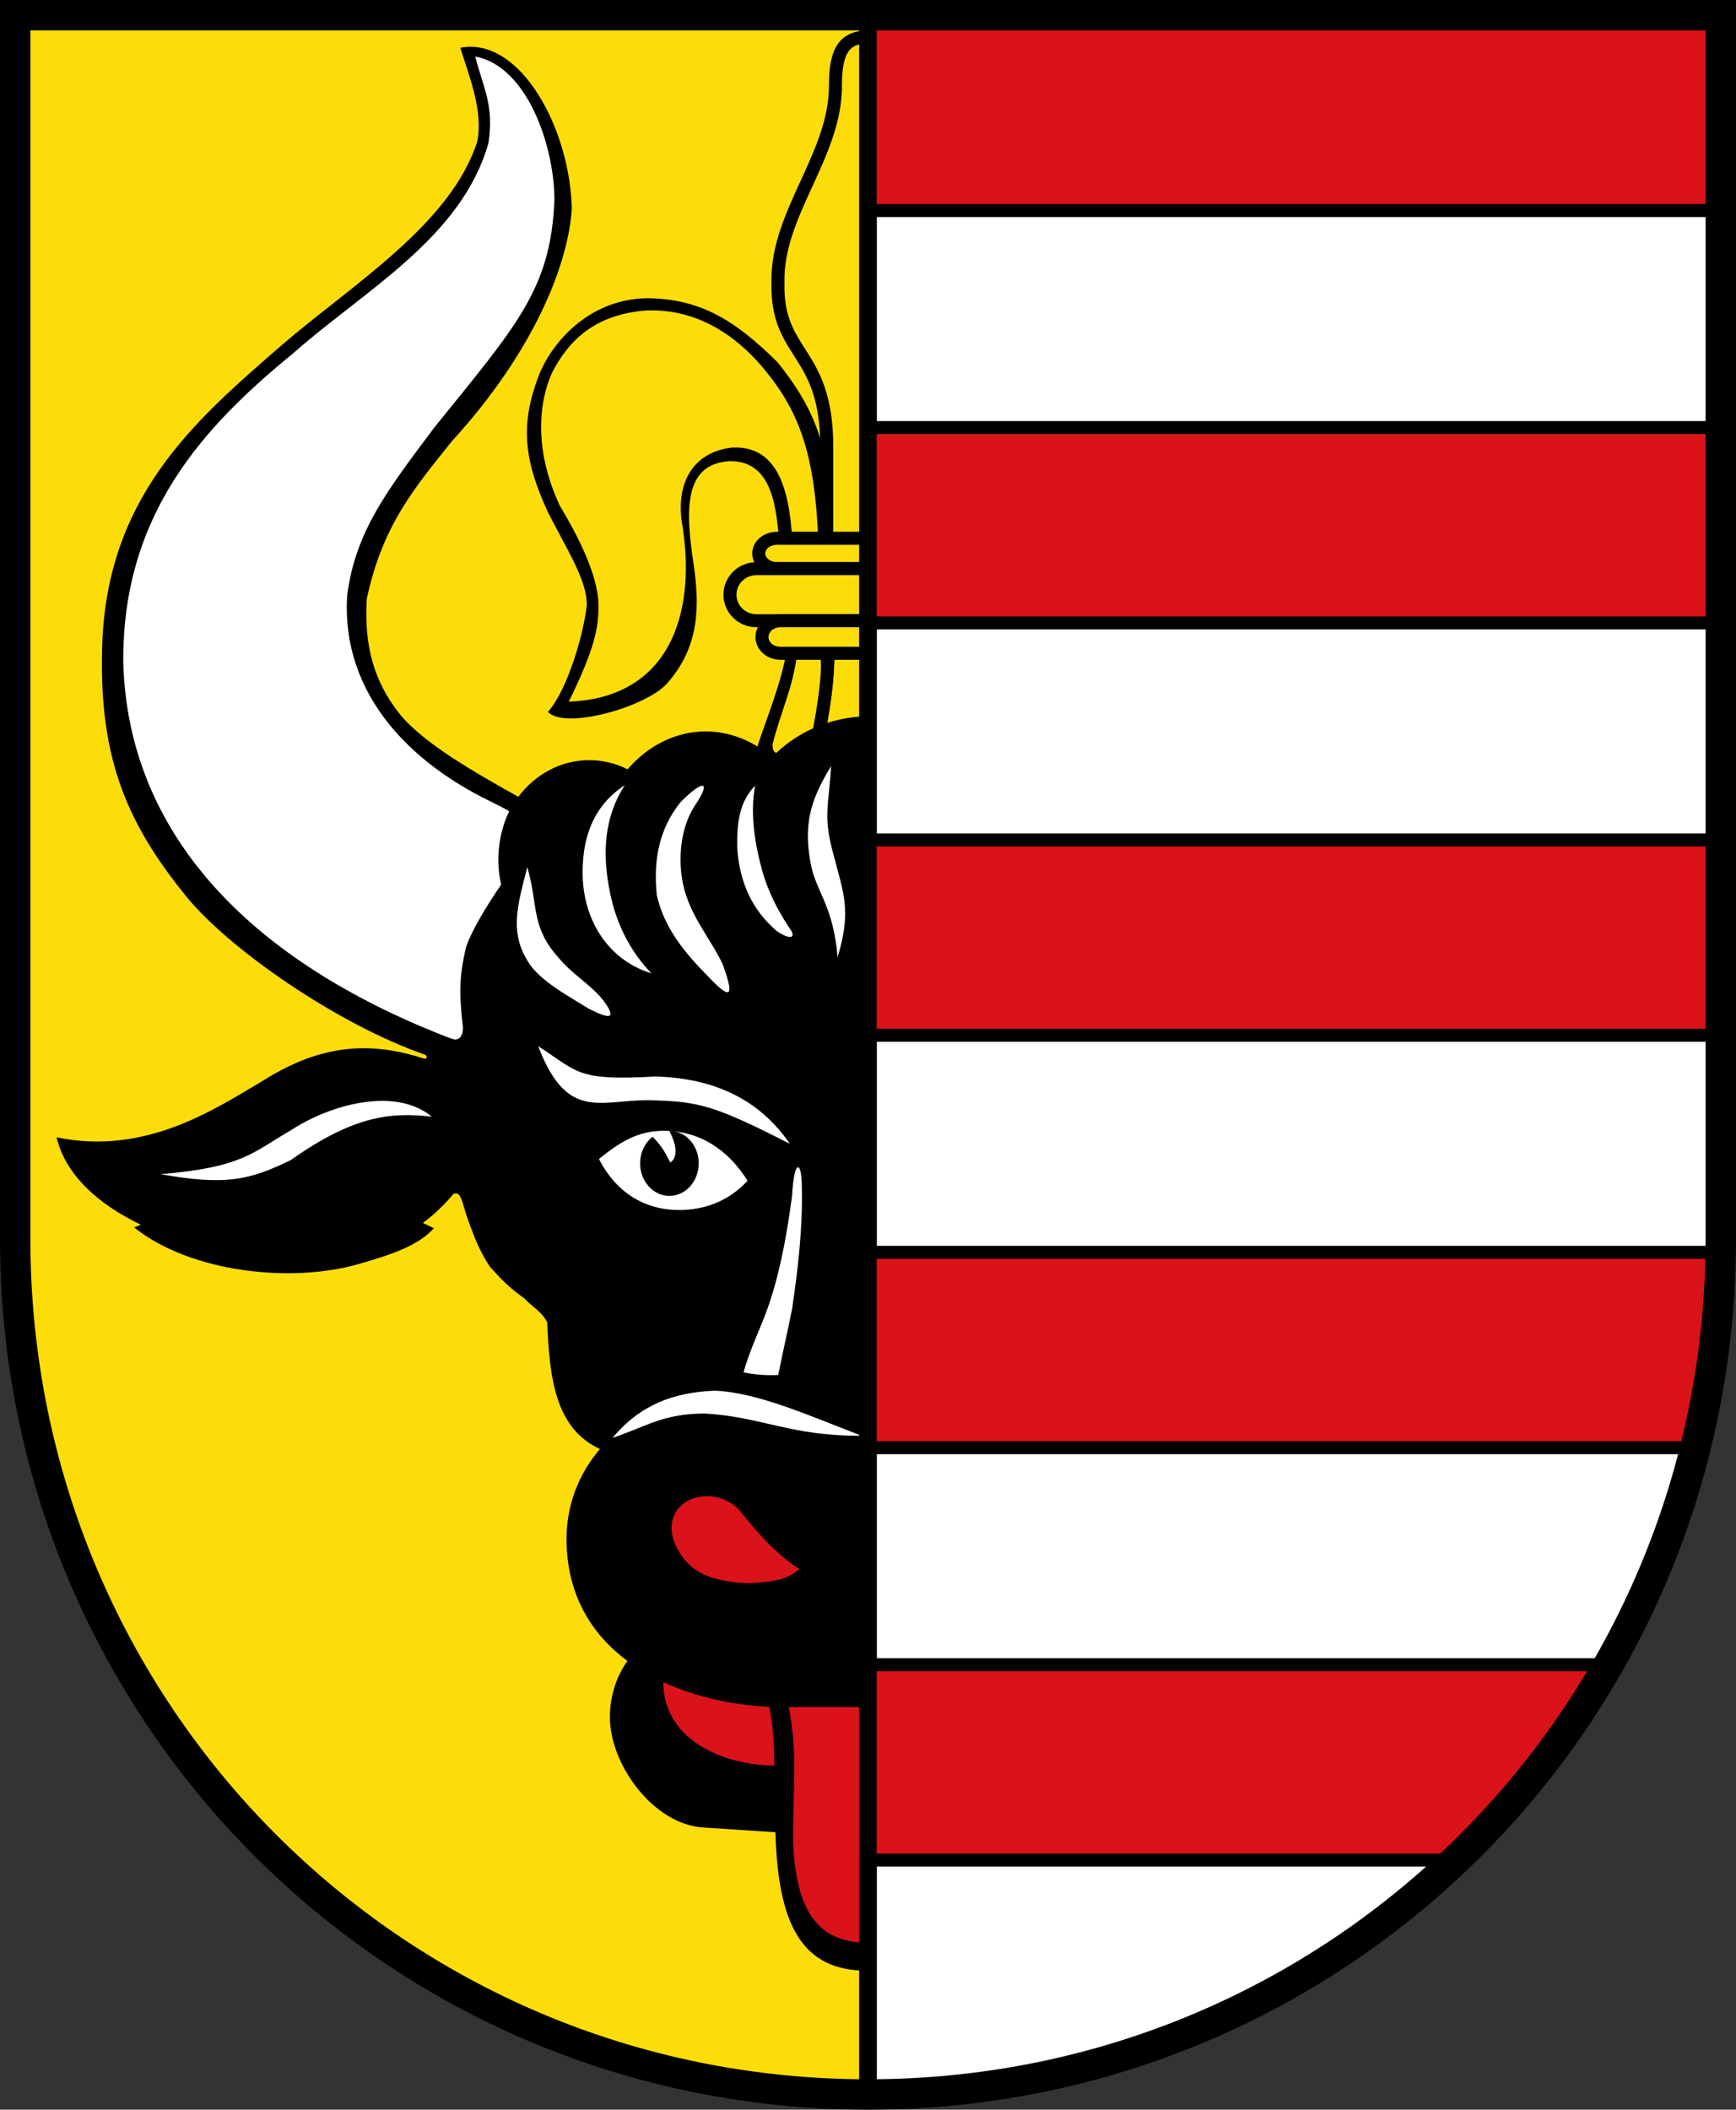 <?xml version="1.0" encoding="utf-8"?><!DOCTYPE svg PUBLIC "-//W3C//DTD SVG 1.1//EN" "http://www.w3.org/Graphics/SVG/1.1/DTD/svg11.dtd">
<svg width="100%" height="100%" viewBox="0 0 800 972" version="1.1" xmlns="http://www.w3.org/2000/svg">
 <rect x="0" y="0" width="800" height="972" fill="#333333" stroke="none"/>
 <path d="m400 965c217.73 0 393-175.82 393-394.24v-563.76h-786v563.76c0 218.42 175.27 394.24 393 394.24z" fill="#fcdd09"/>
 <g>
  <path d="m353 342c5-13.67 9.5-26.08 12-41 1.08-10.42-0.83-40.83-2-53-6.5-56.98-50.5-42.96-47-9.44 12 78.21-22.36 88.44-58 87.44 26.79-55.5 12.39-66.24-3.63-92.98-21.53-52.24 3.33-87.49 41.63-93.02 50-0.52 86.5 43.52 85 108v53l-4 39c-1 8.29-9.92 12.69-14.78 12.69h-0.44c-4.86 0-8.78-3.9-8.78-10.69z" fill="#fcdd09"/>
  <path d="m377 340 4-39v-95c0-45.33-23.33-41.67-22.5-76-0.67-31.833 26.83-58.667 26.5-91 0-16.066 4.47-21.94 15-21.94s15 5.874 15 21.94l4 167v95l2 35.94c0 16.07-10.47 21-21 21s-23-1.87-23-17.94z" fill="#fcdd09"/>
  <path d="m377 340c2.22-12.47 5.32-29.36 4-39v-95c0-45.33-23.33-41.67-22.5-76-0.67-31.833 26.83-58.667 26.5-91 0-16.066 4.47-21.94 15-21.94s15 5.874 15 21.94l4 167v95l2 35.94c0 16.07-10.47 21-21 21s-23-1.87-23-17.94z" stroke="#000" stroke-width="6" fill="none"/>
  <path d="m298 137.4c-24.54 0.43-41.53 17.5-48.8 33.4-10.03 24.42-7.7 41.22 3.3 65.2 8.5 16.81 18.24 31.57 17.9 43-1.59 13.74-8.93 38.86-17.9 49 7.69 8.31 44.95-2.1 54.8-13 15.28-17.13 15.21-36.15 12.2-56-3.79-24.95-3.98-45.43 16.8-46.5 21.03-0.43 21.41 25.26 22.79 36.5 1.15 11.99 4.08 43.08 3.11 52.6-2.81 14.81-8.31 27.48-13.2 42.4-2.96 7.87 4.9 12.56 11 12.66 13.55 0.1 17.91-12.4 21-23.66 1.83-7.71 3.12-20.42 3.7-31l-1.61-53c1.25-42.79-9-62.36-24.69-82-19.72-19.64-36-29.47-60.41-29.6zm55.7 34.6c14.67 18.35 21.88 37.77 23.39 76.93 0.24 17.68 1.21 35.39 1.91 53.07-0.71 12.38-2.17 23.88-4 33-1.82 7.34-7.37 16.68-17 12-1.44-0.39-1.92-1.41-2-4 3.89-15.44 9.34-25.91 11.2-41 1.77-17.78-0.35-34.75-2.1-52.97-1.39-25.29-7.59-43.7-27.6-42.83-18.34 1.97-26.68 16.74-22.9 36.8 6.09 40.12-6.15 78.48-52.5 80.3 12.29-25 13.72-34.5 13.7-44.3 0-13.97-9.95-32.91-17.8-45.97-11.19-23.94-10.57-45.79-3.5-61.5 7.81-15.06 20.03-26.75 43.5-28.5 25.64-0.91 44.08 14.22 55.7 28.97z" fill="#000"/>
  <path d="m358.17 248h77.57c4.73 0 8.53 3.12 8.53 7s-3.8 7-8.53 7h-77.57c-4.73 0-8.53-3.12-8.53-7s3.8-7 8.53-7z" fill="#fcdd09"/>
  <path stroke="#000" stroke-width="6" d="m358.17 248h77.57c4.73 0 8.53 3.12 8.53 7s-3.8 7-8.53 7h-77.57c-4.73 0-8.53-3.12-8.53-7s3.8-7 8.53-7z" fill="none"/>
  <path d="m348.63 262h93.38c6.79 0 12.25 5.35 12.25 12s-5.46 12-12.25 12h-93.38c-6.79 0-12.25-5.35-12.25-12s5.46-12 12.25-12z" fill="#fcdd09"/>
  <path stroke="#000" stroke-width="6" d="m348.63 262h93.38c6.79 0 12.25 5.35 12.25 12s-5.46 12-12.25 12h-93.38c-6.79 0-12.25-5.35-12.25-12s5.46-12 12.25-12z" fill="none"/>
  <path d="m359.67 286h78.57c4.73 0 8.53 3.35 8.53 7.5s-3.8 7.5-8.53 7.5h-78.57c-4.73 0-8.53-3.35-8.53-7.5s3.8-7.5 8.53-7.5z" fill="#fcdd09"/>
  <path stroke="#000" stroke-width="6" d="m359.67 286h78.57c4.73 0 8.53 3.35 8.53 7.5s-3.8 7.5-8.53 7.5h-78.57c-4.73 0-8.53-3.35-8.53-7.5s3.8-7.5 8.53-7.5z" fill="none"/>
 </g>
 <path d="m217.2 21.553c-1.67-0.03-3.37 0.117-5.09 0.447 4.88 15.191 10.39 29.402 7.89 43-12.16 38.37-58.02 66.27-90.18 94.02-40.112 34.9-82.32 70.52-82.82 142.98-0.81 48.66 12.14 78.22 38.912 111.11 19.278 23.76 68.958 58.59 110.09 72.89 1.08 0.83 0.81 2.1-0.66 1.73-9.59-3.13-18.84-4.83-28.1-4.78-14.91 0.1-29.83 4.66-46.18 15.05-21.737 12.77-53.858 34.57-94.998 26 4.15 17.45 19.317 30.89 38.809 40.28-1.023 0.41-2.045 0.83-3.068 1.24 25.78 20.62 71.927 25.88 103.39 16.9 15.86-4.56 27.42-8.52 34.75-16.5-1.69-0.82-3.39-1.64-5.08-2.46 5.81-4.3 10.33-8.91 14.21-13.48 3.81-1.07 3.73 4.43 6.93 13 3.23 8.62 4.63 12.51 9.64 20.53 6.01 6.65 9.24 9.93 16.11 14.82 2.93 3.36 7.95 5.9 10.43 10.98 1 25.87 3.84 48.96 24.29 58.3-9.73 11.39-15.51 25.84-15.41 41.89 0.16 25.56 11.7 43.61 28.05 55.78-5.1 7.18-8.13 16.28-8.05 26.22 0.18 21.86 20.21 49.12 43 50.5l33.27 2.19c1.19 42.13 11.83 64.04 42.73 63.81l-0.06-577.98c-17.52 0.2-33.25 7.43-44.28 18.85-8.84-7.69-19.51-11.84-30.46-11.87-14.03 0-26.74 6.65-36.06 17.44-5.51-2.75-11.51-4.19-17.58-4.21-13.25 0-25.06 6.6-32.78 16.9-18.99-10.69-43.54-24.38-54.73-38.25-11.67-14.82-16.38-30.99-15.11-52.88 7.25-34.17 22.36-51.61 39.33-72.82 37.79-41.31 53.66-81.71 55.17-107.11-0.83-34.862-21.14-74.104-46.3-74.517z"/>
 <path d="m325.41 689.35c-10.08 0.21-18.99 7.88-14.91 20.65 6.19 15.16 17.27 18.32 33.5 19.5 16.63-0.71 19.32-2.9 24.5-6.5-9.99-6.34-18.18-15.16-28-27.5-4.21-4.32-9.81-6.26-15.09-6.15zm-19.8 85.66c0.42 29.77 33.01 38.59 51.26 38.42-0.14-9.58-0.61-18.56-2.37-26.93v-0.13c-15.66-0.66-33.22-4.13-48.87-11.36zm94.39 11.25c-1.82 0.16-3.65 0.24-5.5 0.24h-31c4.25 21.51 1.75 38.26 2 63.02 1.25 24.67 7.66 45.98 34.5 45.48z" fill="#da121a"/>
 <path d="m305.41 516c-13.66 0-22.94 6.28-34.41 16.56 8.91 19.3 23.73 29.91 42.44 29.94 13.81 0 25.96-5.55 35.56-17.2-10.51-18.61-25.11-29.27-43.59-29.3z"/>
 <g>
  <path d="m306 521c-11.91 0-20 4.93-30 13 7.77 15.15 20.69 23.48 37 23.5 12.04 0 23.13-4.36 31.5-13.5-9.16-14.61-22.39-22.98-38.5-23z" fill="#fff"/>
  <path d="m308.5 521h-0.1c4.08 7.54 3.46 12.85 0.49 14.61-2.84-5.59-4.31-7.91-8.16-11.87-3.59 2.81-5.74 7.38-5.74 12.26 0 8.28 6.04 15 13.5 15s13.5-6.72 13.5-15-6.04-15-13.5-15z" fill="#000"/>
 </g>
 <path d="m219 26.049c3.78 14.784 8.74 22.327 6.11 39.803-12.41 43.878-57.38 67.968-90.13 97.038-40.998 33.51-78.912 74.09-78.16 142.79 2.33 77.7 57 134.84 143.68 169.93 4.4 1.82 8.45 3.33 9 3.33 2.48 0.1 3.93-2.01 3.83-5.62-1.72-15.28-1.87-23.13 1.52-37.21 2.84-8.03 9.74-19.29 16.13-28.57-2.8-11.31-1.02-24.26 3.68-33.71-1.37-1.02-6.44-3.43-9.66-5.1-34.33-16.84-67.81-47.76-65.03-94.23 3.75-29.8 18.88-49.08 40.18-77.54 38.1-47.19 53.7-63.77 55.35-104.96-0.12-25.662-13.02-61.688-36.5-65.951z" fill="#fff"/>
 <path d="m383 353c-10.04 16.29-12.82 27.7-9.19 46.06 2.88 12.72 10.17 18.52 12.19 41.94 6.54-21.63 2.6-29.58-1.68-46.46-5.29-18.63-2.37-23.1-1.32-41.54zm-95.12 8.76c-13.56 8.97-19.38 22.51-19.4 40.12 0 22.49 12.28 40.68 31.71 46.56-9.44-9.71-16.01-22.26-19.03-36.86-3.96-19.27-2.43-35.43 6.72-49.82zm60.12 0.24c-7.36 7.39-8.56 17.45-8.24 29.26 1.21 15.76 7.16 28.39 18.24 37.74 6.37 4.33 8.96 3.01 6.1-1-5.63-8.2-10.28-17.7-12.74-26.43-3.68-13.27-5.77-27.39-3.36-39.57zm-24.44 0c-1.46 0.1-4.86 2.48-9.8 7.43-9.78 11.99-12.77 26.31-11.1 42.9 3.27 14.89 12.52 26.32 23.63 37.52 12 12.77 11.39 7.44 6.76-5.59-5.79-12.1-15.06-22.2-18.27-36.81-2.28-10.9-1.62-25.75 5.7-36.69 3.9-5.83 4.73-8.83 3.08-8.76zm-80.56 37.5c-4.41 17.54-9.12 31.26 2.17 46.19 6.17 7.56 16.86 13.31 26.05 18.99 11.48 5.94 12.06 3.65 7.4-2.94-5.5-7.61-14.53-12.4-21.22-20.46-12.9-14.44-9.29-23.99-14.4-41.78zm5 82.5c13.89 36.32 29.82 23.78 54 25 20.48 0.62 28.13 2.73 62 20-13.94-20.29-34.63-30.29-62-31-36.27 2.03-35.41-1.97-54-14zm-71.84 25.22c-14.34 0-30.29 5.81-42.16 13.56-17.74 10.27-22.11 17.04-60 20.22 29.29 5.12 40.25 3.15 60-6.5 30.05-21.31 47.22-21.95 65-20-6.21-5.12-14.23-7.26-22.84-7.28zm191.62 30.57c-1.06-0.1-2.3 4.04-2.78 13.21-2.2 16.46-5.11 33.12-10 48-3.2 10.43-9.21 21.72-12.35 33.32 5.22 1.02 10.13 1.48 15.97 1.21 2.02-10.15 4.39-20.38 6.38-30.37 2.82-18.9 4.97-38.02 4.5-56.16 0-5.87-0.79-9.16-1.72-9.21zm-38.66 102.96c-18.99 0.87-34.02 6.46-46.87 21.73 15.94-5.3 22.78-10.98 42-11.23 26.66 1.36 39.74 10.48 72.75 10.25-23.54-9.04-48.2-20.12-67.88-20.75z" fill="#fff"/>
 <path d="m400 967c218.83 0 395-176.56 395-395.88v-566.12h-395z" fill="#fff" stroke="#000" stroke-width="8" stroke-linejoin="round" stroke-linecap="round"/>
 <path d="m400 7v90h395v-90h-395zm0 190v90h395v-90h-395zm0 190v90h395v-90h-395zm0 190v90h383.42c7.12-28.86 11.09-58.99 11.54-90h-394.96zm0 190v90h273.75c27.4-26.36 51-56.65 69.9-90h-343.65z" stroke="#000" stroke-linecap="round" stroke-width="6" fill="#da121a"/>
 <path d="m400 6v960" fill="none" stroke="#000" stroke-width="8"/>
 <path d="m400 965c217.73 0 393-175.82 393-394.24v-563.76h-786v563.76c0 218.42 175.27 394.24 393 394.24z" fill="none" stroke="#000" stroke-width="14" stroke-linecap="round"/>
</svg>
